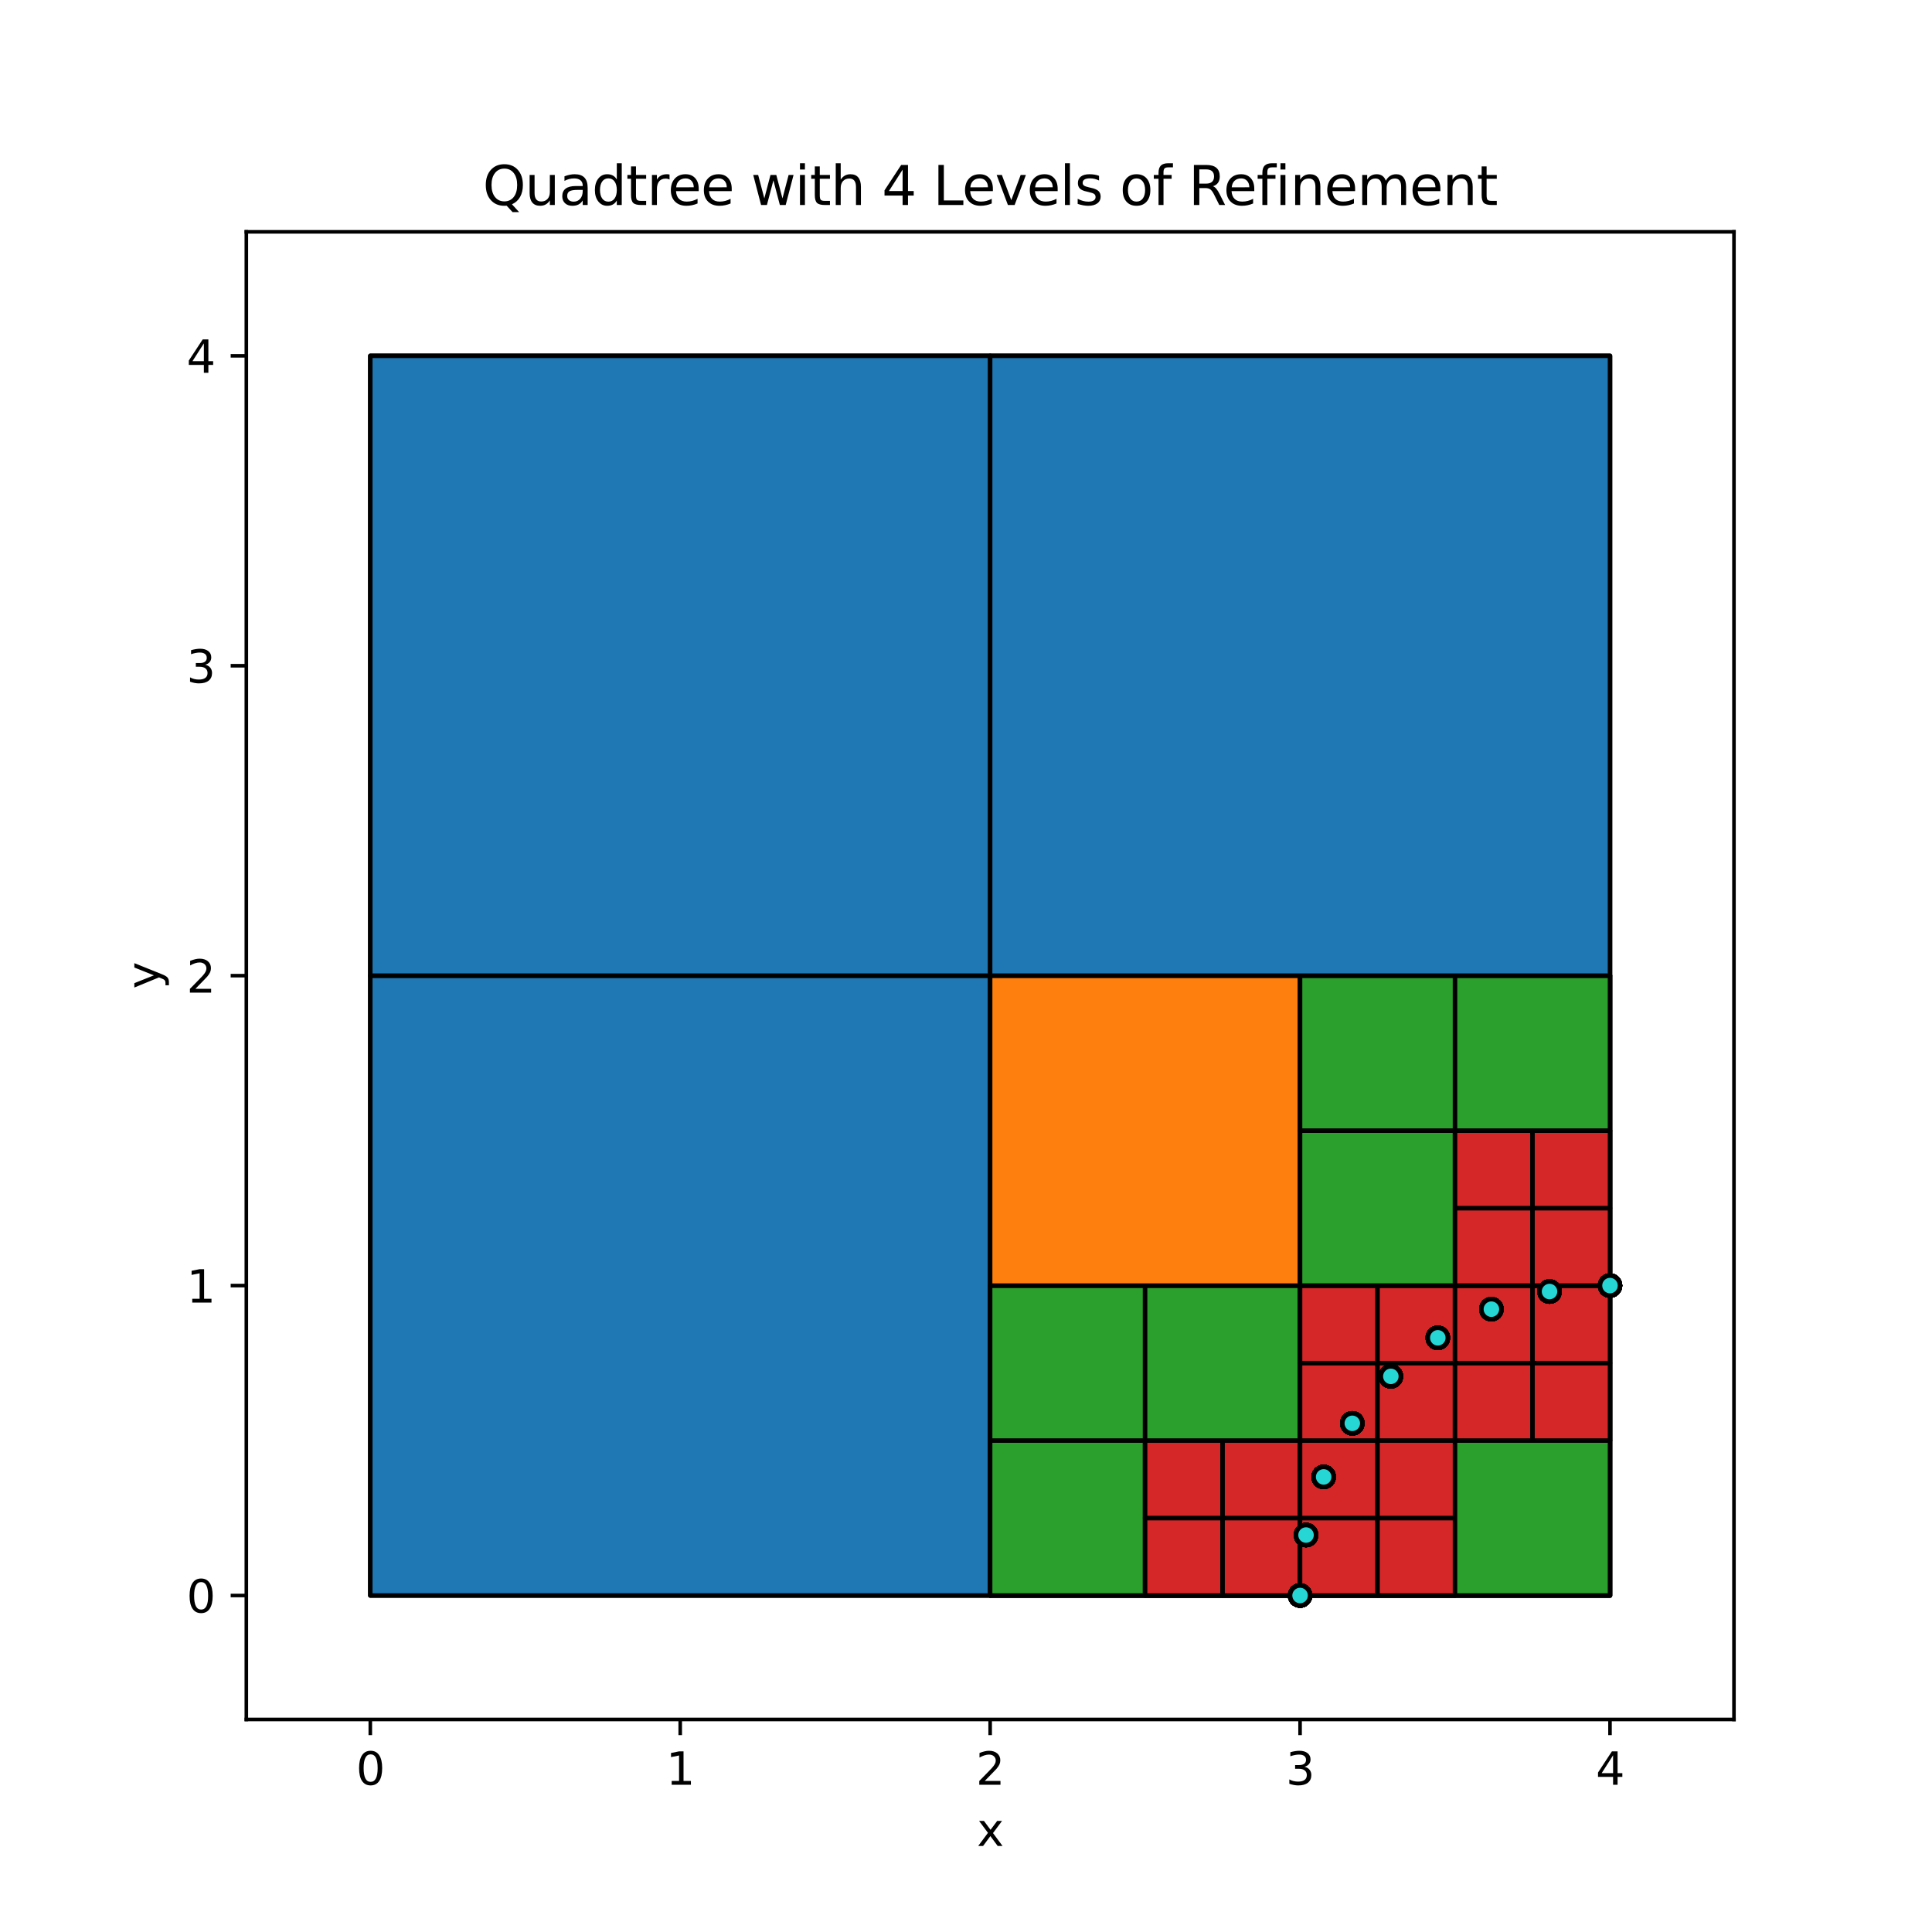 <?xml version="1.0" encoding="utf-8" standalone="no"?>
<!DOCTYPE svg PUBLIC "-//W3C//DTD SVG 1.1//EN"
  "http://www.w3.org/Graphics/SVG/1.1/DTD/svg11.dtd">
<svg xmlns:xlink="http://www.w3.org/1999/xlink" width="432pt" height="432pt" viewBox="0 0 432 432" xmlns="http://www.w3.org/2000/svg" version="1.1">
 <defs>
  <style type="text/css">*{stroke-linejoin: round; stroke-linecap: butt}</style>
 </defs>
 <g id="figure_1">
  <g id="patch_1">
   <path d="M 0 432 
L 432 432 
L 432 0 
L 0 0 
z
" style="fill: #ffffff"/>
  </g>
  <g id="axes_1">
   <g id="patch_2">
    <path d="M 55.08 384.48 
L 387.72 384.48 
L 387.72 51.84 
L 55.08 51.84 
z
" style="fill: #ffffff"/>
   </g>
   <g id="matplotlib.axis_1">
    <g id="xtick_1">
     <g id="line2d_1">
      <defs>
       <path id="m7a7667ded0" d="M 0 0 
L 0 3.5 
" style="stroke: #000000; stroke-width: 0.8"/>
      </defs>
      <g>
       <use xlink:href="#m7a7667ded0" x="82.8" y="384.48" style="stroke: #000000; stroke-width: 0.8"/>
      </g>
     </g>
     <g id="text_1">
      <!-- 0 -->
      <g transform="translate(79.619 399.078) scale(0.1 -0.1)">
       <defs>
        <path id="DejaVuSans-30" d="M 2034 4250 
Q 1547 4250 1301 3770 
Q 1056 3291 1056 2328 
Q 1056 1369 1301 889 
Q 1547 409 2034 409 
Q 2525 409 2770 889 
Q 3016 1369 3016 2328 
Q 3016 3291 2770 3770 
Q 2525 4250 2034 4250 
z
M 2034 4750 
Q 2819 4750 3233 4129 
Q 3647 3509 3647 2328 
Q 3647 1150 3233 529 
Q 2819 -91 2034 -91 
Q 1250 -91 836 529 
Q 422 1150 422 2328 
Q 422 3509 836 4129 
Q 1250 4750 2034 4750 
z
" transform="scale(0.016)"/>
       </defs>
       <use xlink:href="#DejaVuSans-30"/>
      </g>
     </g>
    </g>
    <g id="xtick_2">
     <g id="line2d_2">
      <g>
       <use xlink:href="#m7a7667ded0" x="152.1" y="384.48" style="stroke: #000000; stroke-width: 0.8"/>
      </g>
     </g>
     <g id="text_2">
      <!-- 1 -->
      <g transform="translate(148.919 399.078) scale(0.1 -0.1)">
       <defs>
        <path id="DejaVuSans-31" d="M 794 531 
L 1825 531 
L 1825 4091 
L 703 3866 
L 703 4441 
L 1819 4666 
L 2450 4666 
L 2450 531 
L 3481 531 
L 3481 0 
L 794 0 
L 794 531 
z
" transform="scale(0.016)"/>
       </defs>
       <use xlink:href="#DejaVuSans-31"/>
      </g>
     </g>
    </g>
    <g id="xtick_3">
     <g id="line2d_3">
      <g>
       <use xlink:href="#m7a7667ded0" x="221.4" y="384.48" style="stroke: #000000; stroke-width: 0.8"/>
      </g>
     </g>
     <g id="text_3">
      <!-- 2 -->
      <g transform="translate(218.219 399.078) scale(0.1 -0.1)">
       <defs>
        <path id="DejaVuSans-32" d="M 1228 531 
L 3431 531 
L 3431 0 
L 469 0 
L 469 531 
Q 828 903 1448 1529 
Q 2069 2156 2228 2338 
Q 2531 2678 2651 2914 
Q 2772 3150 2772 3378 
Q 2772 3750 2511 3984 
Q 2250 4219 1831 4219 
Q 1534 4219 1204 4116 
Q 875 4013 500 3803 
L 500 4441 
Q 881 4594 1212 4672 
Q 1544 4750 1819 4750 
Q 2544 4750 2975 4387 
Q 3406 4025 3406 3419 
Q 3406 3131 3298 2873 
Q 3191 2616 2906 2266 
Q 2828 2175 2409 1742 
Q 1991 1309 1228 531 
z
" transform="scale(0.016)"/>
       </defs>
       <use xlink:href="#DejaVuSans-32"/>
      </g>
     </g>
    </g>
    <g id="xtick_4">
     <g id="line2d_4">
      <g>
       <use xlink:href="#m7a7667ded0" x="290.7" y="384.48" style="stroke: #000000; stroke-width: 0.8"/>
      </g>
     </g>
     <g id="text_4">
      <!-- 3 -->
      <g transform="translate(287.519 399.078) scale(0.1 -0.1)">
       <defs>
        <path id="DejaVuSans-33" d="M 2597 2516 
Q 3050 2419 3304 2112 
Q 3559 1806 3559 1356 
Q 3559 666 3084 287 
Q 2609 -91 1734 -91 
Q 1441 -91 1130 -33 
Q 819 25 488 141 
L 488 750 
Q 750 597 1062 519 
Q 1375 441 1716 441 
Q 2309 441 2620 675 
Q 2931 909 2931 1356 
Q 2931 1769 2642 2001 
Q 2353 2234 1838 2234 
L 1294 2234 
L 1294 2753 
L 1863 2753 
Q 2328 2753 2575 2939 
Q 2822 3125 2822 3475 
Q 2822 3834 2567 4026 
Q 2313 4219 1838 4219 
Q 1578 4219 1281 4162 
Q 984 4106 628 3988 
L 628 4550 
Q 988 4650 1302 4700 
Q 1616 4750 1894 4750 
Q 2613 4750 3031 4423 
Q 3450 4097 3450 3541 
Q 3450 3153 3228 2886 
Q 3006 2619 2597 2516 
z
" transform="scale(0.016)"/>
       </defs>
       <use xlink:href="#DejaVuSans-33"/>
      </g>
     </g>
    </g>
    <g id="xtick_5">
     <g id="line2d_5">
      <g>
       <use xlink:href="#m7a7667ded0" x="360" y="384.48" style="stroke: #000000; stroke-width: 0.8"/>
      </g>
     </g>
     <g id="text_5">
      <!-- 4 -->
      <g transform="translate(356.819 399.078) scale(0.1 -0.1)">
       <defs>
        <path id="DejaVuSans-34" d="M 2419 4116 
L 825 1625 
L 2419 1625 
L 2419 4116 
z
M 2253 4666 
L 3047 4666 
L 3047 1625 
L 3713 1625 
L 3713 1100 
L 3047 1100 
L 3047 0 
L 2419 0 
L 2419 1100 
L 313 1100 
L 313 1709 
L 2253 4666 
z
" transform="scale(0.016)"/>
       </defs>
       <use xlink:href="#DejaVuSans-34"/>
      </g>
     </g>
    </g>
    <g id="text_6">
     <!-- x -->
     <g transform="translate(218.441 412.757) scale(0.1 -0.1)">
      <defs>
       <path id="DejaVuSans-78" d="M 3513 3500 
L 2247 1797 
L 3578 0 
L 2900 0 
L 1881 1375 
L 863 0 
L 184 0 
L 1544 1831 
L 300 3500 
L 978 3500 
L 1906 2253 
L 2834 3500 
L 3513 3500 
z
" transform="scale(0.016)"/>
      </defs>
      <use xlink:href="#DejaVuSans-78"/>
     </g>
    </g>
   </g>
   <g id="matplotlib.axis_2">
    <g id="ytick_1">
     <g id="line2d_6">
      <defs>
       <path id="m8187e37a99" d="M 0 0 
L -3.5 0 
" style="stroke: #000000; stroke-width: 0.8"/>
      </defs>
      <g>
       <use xlink:href="#m8187e37a99" x="55.08" y="356.76" style="stroke: #000000; stroke-width: 0.8"/>
      </g>
     </g>
     <g id="text_7">
      <!-- 0 -->
      <g transform="translate(41.718 360.559) scale(0.1 -0.1)">
       <use xlink:href="#DejaVuSans-30"/>
      </g>
     </g>
    </g>
    <g id="ytick_2">
     <g id="line2d_7">
      <g>
       <use xlink:href="#m8187e37a99" x="55.08" y="287.46" style="stroke: #000000; stroke-width: 0.8"/>
      </g>
     </g>
     <g id="text_8">
      <!-- 1 -->
      <g transform="translate(41.718 291.259) scale(0.1 -0.1)">
       <use xlink:href="#DejaVuSans-31"/>
      </g>
     </g>
    </g>
    <g id="ytick_3">
     <g id="line2d_8">
      <g>
       <use xlink:href="#m8187e37a99" x="55.08" y="218.16" style="stroke: #000000; stroke-width: 0.8"/>
      </g>
     </g>
     <g id="text_9">
      <!-- 2 -->
      <g transform="translate(41.718 221.959) scale(0.1 -0.1)">
       <use xlink:href="#DejaVuSans-32"/>
      </g>
     </g>
    </g>
    <g id="ytick_4">
     <g id="line2d_9">
      <g>
       <use xlink:href="#m8187e37a99" x="55.08" y="148.86" style="stroke: #000000; stroke-width: 0.8"/>
      </g>
     </g>
     <g id="text_10">
      <!-- 3 -->
      <g transform="translate(41.718 152.659) scale(0.1 -0.1)">
       <use xlink:href="#DejaVuSans-33"/>
      </g>
     </g>
    </g>
    <g id="ytick_5">
     <g id="line2d_10">
      <g>
       <use xlink:href="#m8187e37a99" x="55.08" y="79.56" style="stroke: #000000; stroke-width: 0.8"/>
      </g>
     </g>
     <g id="text_11">
      <!-- 4 -->
      <g transform="translate(41.718 83.359) scale(0.1 -0.1)">
       <use xlink:href="#DejaVuSans-34"/>
      </g>
     </g>
    </g>
    <g id="text_12">
     <!-- y -->
     <g transform="translate(35.638 221.119) rotate(-90) scale(0.1 -0.1)">
      <defs>
       <path id="DejaVuSans-79" d="M 2059 -325 
Q 1816 -950 1584 -1140 
Q 1353 -1331 966 -1331 
L 506 -1331 
L 506 -850 
L 844 -850 
Q 1081 -850 1212 -737 
Q 1344 -625 1503 -206 
L 1606 56 
L 191 3500 
L 800 3500 
L 1894 763 
L 2988 3500 
L 3597 3500 
L 2059 -325 
z
" transform="scale(0.016)"/>
      </defs>
      <use xlink:href="#DejaVuSans-79"/>
     </g>
    </g>
   </g>
   <g id="patch_3">
    <path d="M 82.8 356.76 
L 360 356.76 
L 360 79.56 
L 82.8 79.56 
z
" clip-path="url(#p0c3808543d)" style="fill: #7f7f7f; stroke: #000000; stroke-linejoin: miter"/>
   </g>
   <g id="patch_4">
    <path d="M 82.8 356.76 
L 221.4 356.76 
L 221.4 218.16 
L 82.8 218.16 
z
" clip-path="url(#p0c3808543d)" style="fill: #1f77b4; stroke: #000000; stroke-linejoin: miter"/>
   </g>
   <g id="patch_5">
    <path d="M 221.4 356.76 
L 360 356.76 
L 360 218.16 
L 221.4 218.16 
z
" clip-path="url(#p0c3808543d)" style="fill: #1f77b4; stroke: #000000; stroke-linejoin: miter"/>
   </g>
   <g id="patch_6">
    <path d="M 221.4 356.76 
L 290.7 356.76 
L 290.7 287.46 
L 221.4 287.46 
z
" clip-path="url(#p0c3808543d)" style="fill: #ff7f0e; stroke: #000000; stroke-linejoin: miter"/>
   </g>
   <g id="patch_7">
    <path d="M 221.4 356.76 
L 256.05 356.76 
L 256.05 322.11 
L 221.4 322.11 
z
" clip-path="url(#p0c3808543d)" style="fill: #2ca02c; stroke: #000000; stroke-linejoin: miter"/>
   </g>
   <g id="patch_8">
    <path d="M 256.05 356.76 
L 290.7 356.76 
L 290.7 322.11 
L 256.05 322.11 
z
" clip-path="url(#p0c3808543d)" style="fill: #2ca02c; stroke: #000000; stroke-linejoin: miter"/>
   </g>
   <g id="patch_9">
    <path d="M 256.05 356.76 
L 273.375 356.76 
L 273.375 339.435 
L 256.05 339.435 
z
" clip-path="url(#p0c3808543d)" style="fill: #d62728; stroke: #000000; stroke-linejoin: miter"/>
   </g>
   <g id="patch_10">
    <path d="M 273.375 356.76 
L 290.7 356.76 
L 290.7 339.435 
L 273.375 339.435 
z
" clip-path="url(#p0c3808543d)" style="fill: #d62728; stroke: #000000; stroke-linejoin: miter"/>
   </g>
   <g id="patch_11">
    <path d="M 256.05 339.435 
L 273.375 339.435 
L 273.375 322.11 
L 256.05 322.11 
z
" clip-path="url(#p0c3808543d)" style="fill: #d62728; stroke: #000000; stroke-linejoin: miter"/>
   </g>
   <g id="patch_12">
    <path d="M 273.375 339.435 
L 290.7 339.435 
L 290.7 322.11 
L 273.375 322.11 
z
" clip-path="url(#p0c3808543d)" style="fill: #d62728; stroke: #000000; stroke-linejoin: miter"/>
   </g>
   <g id="patch_13">
    <path d="M 221.4 322.11 
L 256.05 322.11 
L 256.05 287.46 
L 221.4 287.46 
z
" clip-path="url(#p0c3808543d)" style="fill: #2ca02c; stroke: #000000; stroke-linejoin: miter"/>
   </g>
   <g id="patch_14">
    <path d="M 256.05 322.11 
L 290.7 322.11 
L 290.7 287.46 
L 256.05 287.46 
z
" clip-path="url(#p0c3808543d)" style="fill: #2ca02c; stroke: #000000; stroke-linejoin: miter"/>
   </g>
   <g id="patch_15">
    <path d="M 290.7 356.76 
L 360 356.76 
L 360 287.46 
L 290.7 287.46 
z
" clip-path="url(#p0c3808543d)" style="fill: #ff7f0e; stroke: #000000; stroke-linejoin: miter"/>
   </g>
   <g id="patch_16">
    <path d="M 290.7 356.76 
L 325.35 356.76 
L 325.35 322.11 
L 290.7 322.11 
z
" clip-path="url(#p0c3808543d)" style="fill: #2ca02c; stroke: #000000; stroke-linejoin: miter"/>
   </g>
   <g id="patch_17">
    <path d="M 290.7 356.76 
L 308.025 356.76 
L 308.025 339.435 
L 290.7 339.435 
z
" clip-path="url(#p0c3808543d)" style="fill: #d62728; stroke: #000000; stroke-linejoin: miter"/>
   </g>
   <g id="patch_18">
    <path d="M 308.025 356.76 
L 325.35 356.76 
L 325.35 339.435 
L 308.025 339.435 
z
" clip-path="url(#p0c3808543d)" style="fill: #d62728; stroke: #000000; stroke-linejoin: miter"/>
   </g>
   <g id="patch_19">
    <path d="M 290.7 339.435 
L 308.025 339.435 
L 308.025 322.11 
L 290.7 322.11 
z
" clip-path="url(#p0c3808543d)" style="fill: #d62728; stroke: #000000; stroke-linejoin: miter"/>
   </g>
   <g id="patch_20">
    <path d="M 308.025 339.435 
L 325.35 339.435 
L 325.35 322.11 
L 308.025 322.11 
z
" clip-path="url(#p0c3808543d)" style="fill: #d62728; stroke: #000000; stroke-linejoin: miter"/>
   </g>
   <g id="patch_21">
    <path d="M 325.35 356.76 
L 360 356.76 
L 360 322.11 
L 325.35 322.11 
z
" clip-path="url(#p0c3808543d)" style="fill: #2ca02c; stroke: #000000; stroke-linejoin: miter"/>
   </g>
   <g id="patch_22">
    <path d="M 290.7 322.11 
L 325.35 322.11 
L 325.35 287.46 
L 290.7 287.46 
z
" clip-path="url(#p0c3808543d)" style="fill: #2ca02c; stroke: #000000; stroke-linejoin: miter"/>
   </g>
   <g id="patch_23">
    <path d="M 290.7 322.11 
L 308.025 322.11 
L 308.025 304.785 
L 290.7 304.785 
z
" clip-path="url(#p0c3808543d)" style="fill: #d62728; stroke: #000000; stroke-linejoin: miter"/>
   </g>
   <g id="patch_24">
    <path d="M 308.025 322.11 
L 325.35 322.11 
L 325.35 304.785 
L 308.025 304.785 
z
" clip-path="url(#p0c3808543d)" style="fill: #d62728; stroke: #000000; stroke-linejoin: miter"/>
   </g>
   <g id="patch_25">
    <path d="M 290.7 304.785 
L 308.025 304.785 
L 308.025 287.46 
L 290.7 287.46 
z
" clip-path="url(#p0c3808543d)" style="fill: #d62728; stroke: #000000; stroke-linejoin: miter"/>
   </g>
   <g id="patch_26">
    <path d="M 308.025 304.785 
L 325.35 304.785 
L 325.35 287.46 
L 308.025 287.46 
z
" clip-path="url(#p0c3808543d)" style="fill: #d62728; stroke: #000000; stroke-linejoin: miter"/>
   </g>
   <g id="patch_27">
    <path d="M 325.35 322.11 
L 360 322.11 
L 360 287.46 
L 325.35 287.46 
z
" clip-path="url(#p0c3808543d)" style="fill: #2ca02c; stroke: #000000; stroke-linejoin: miter"/>
   </g>
   <g id="patch_28">
    <path d="M 325.35 322.11 
L 342.675 322.11 
L 342.675 304.785 
L 325.35 304.785 
z
" clip-path="url(#p0c3808543d)" style="fill: #d62728; stroke: #000000; stroke-linejoin: miter"/>
   </g>
   <g id="patch_29">
    <path d="M 342.675 322.11 
L 360 322.11 
L 360 304.785 
L 342.675 304.785 
z
" clip-path="url(#p0c3808543d)" style="fill: #d62728; stroke: #000000; stroke-linejoin: miter"/>
   </g>
   <g id="patch_30">
    <path d="M 325.35 304.785 
L 342.675 304.785 
L 342.675 287.46 
L 325.35 287.46 
z
" clip-path="url(#p0c3808543d)" style="fill: #d62728; stroke: #000000; stroke-linejoin: miter"/>
   </g>
   <g id="patch_31">
    <path d="M 342.675 304.785 
L 360 304.785 
L 360 287.46 
L 342.675 287.46 
z
" clip-path="url(#p0c3808543d)" style="fill: #d62728; stroke: #000000; stroke-linejoin: miter"/>
   </g>
   <g id="patch_32">
    <path d="M 221.4 287.46 
L 290.7 287.46 
L 290.7 218.16 
L 221.4 218.16 
z
" clip-path="url(#p0c3808543d)" style="fill: #ff7f0e; stroke: #000000; stroke-linejoin: miter"/>
   </g>
   <g id="patch_33">
    <path d="M 290.7 287.46 
L 360 287.46 
L 360 218.16 
L 290.7 218.16 
z
" clip-path="url(#p0c3808543d)" style="fill: #ff7f0e; stroke: #000000; stroke-linejoin: miter"/>
   </g>
   <g id="patch_34">
    <path d="M 290.7 287.46 
L 325.35 287.46 
L 325.35 252.81 
L 290.7 252.81 
z
" clip-path="url(#p0c3808543d)" style="fill: #2ca02c; stroke: #000000; stroke-linejoin: miter"/>
   </g>
   <g id="patch_35">
    <path d="M 325.35 287.46 
L 360 287.46 
L 360 252.81 
L 325.35 252.81 
z
" clip-path="url(#p0c3808543d)" style="fill: #2ca02c; stroke: #000000; stroke-linejoin: miter"/>
   </g>
   <g id="patch_36">
    <path d="M 325.35 287.46 
L 342.675 287.46 
L 342.675 270.135 
L 325.35 270.135 
z
" clip-path="url(#p0c3808543d)" style="fill: #d62728; stroke: #000000; stroke-linejoin: miter"/>
   </g>
   <g id="patch_37">
    <path d="M 342.675 287.46 
L 360 287.46 
L 360 270.135 
L 342.675 270.135 
z
" clip-path="url(#p0c3808543d)" style="fill: #d62728; stroke: #000000; stroke-linejoin: miter"/>
   </g>
   <g id="patch_38">
    <path d="M 325.35 270.135 
L 342.675 270.135 
L 342.675 252.81 
L 325.35 252.81 
z
" clip-path="url(#p0c3808543d)" style="fill: #d62728; stroke: #000000; stroke-linejoin: miter"/>
   </g>
   <g id="patch_39">
    <path d="M 342.675 270.135 
L 360 270.135 
L 360 252.81 
L 342.675 252.81 
z
" clip-path="url(#p0c3808543d)" style="fill: #d62728; stroke: #000000; stroke-linejoin: miter"/>
   </g>
   <g id="patch_40">
    <path d="M 290.7 252.81 
L 325.35 252.81 
L 325.35 218.16 
L 290.7 218.16 
z
" clip-path="url(#p0c3808543d)" style="fill: #2ca02c; stroke: #000000; stroke-linejoin: miter"/>
   </g>
   <g id="patch_41">
    <path d="M 325.35 252.81 
L 360 252.81 
L 360 218.16 
L 325.35 218.16 
z
" clip-path="url(#p0c3808543d)" style="fill: #2ca02c; stroke: #000000; stroke-linejoin: miter"/>
   </g>
   <g id="patch_42">
    <path d="M 82.8 218.16 
L 221.4 218.16 
L 221.4 79.56 
L 82.8 79.56 
z
" clip-path="url(#p0c3808543d)" style="fill: #1f77b4; stroke: #000000; stroke-linejoin: miter"/>
   </g>
   <g id="patch_43">
    <path d="M 221.4 218.16 
L 360 218.16 
L 360 79.56 
L 221.4 79.56 
z
" clip-path="url(#p0c3808543d)" style="fill: #1f77b4; stroke: #000000; stroke-linejoin: miter"/>
   </g>
   <g id="patch_44">
    <path d="M 55.08 384.48 
L 55.08 51.84 
" style="fill: none; stroke: #000000; stroke-width: 0.8; stroke-linejoin: miter; stroke-linecap: square"/>
   </g>
   <g id="patch_45">
    <path d="M 387.72 384.48 
L 387.72 51.84 
" style="fill: none; stroke: #000000; stroke-width: 0.8; stroke-linejoin: miter; stroke-linecap: square"/>
   </g>
   <g id="patch_46">
    <path d="M 55.08 384.48 
L 387.72 384.48 
" style="fill: none; stroke: #000000; stroke-width: 0.8; stroke-linejoin: miter; stroke-linecap: square"/>
   </g>
   <g id="patch_47">
    <path d="M 55.08 51.84 
L 387.72 51.84 
" style="fill: none; stroke: #000000; stroke-width: 0.8; stroke-linejoin: miter; stroke-linecap: square"/>
   </g>
   <g id="PathCollection_1">
    <defs>
     <path id="m7721624eb6" d="M 0 2.236 
C 0.593 2.236 1.162 2 1.581 1.581 
C 2 1.162 2.236 0.593 2.236 0 
C 2.236 -0.593 2 -1.162 1.581 -1.581 
C 1.162 -2 0.593 -2.236 0 -2.236 
C -0.593 -2.236 -1.162 -2 -1.581 -1.581 
C -2 -1.162 -2.236 -0.593 -2.236 0 
C -2.236 0.593 -2 1.162 -1.581 1.581 
C -1.162 2 -0.593 2.236 0 2.236 
z
" style="stroke: #000000"/>
    </defs>
    <g clip-path="url(#p0c3808543d)">
     <use xlink:href="#m7721624eb6" x="360" y="287.46" style="fill: #26d6d4; stroke: #000000"/>
     <use xlink:href="#m7721624eb6" x="346.48" y="288.792" style="fill: #26d6d4; stroke: #000000"/>
     <use xlink:href="#m7721624eb6" x="333.48" y="292.735" style="fill: #26d6d4; stroke: #000000"/>
     <use xlink:href="#m7721624eb6" x="321.499" y="299.139" style="fill: #26d6d4; stroke: #000000"/>
     <use xlink:href="#m7721624eb6" x="310.998" y="307.757" style="fill: #26d6d4; stroke: #000000"/>
     <use xlink:href="#m7721624eb6" x="302.379" y="318.259" style="fill: #26d6d4; stroke: #000000"/>
     <use xlink:href="#m7721624eb6" x="295.975" y="330.24" style="fill: #26d6d4; stroke: #000000"/>
     <use xlink:href="#m7721624eb6" x="292.032" y="343.24" style="fill: #26d6d4; stroke: #000000"/>
     <use xlink:href="#m7721624eb6" x="290.7" y="356.76" style="fill: #26d6d4; stroke: #000000"/>
    </g>
   </g>
   <g id="PathCollection_2">
    <g clip-path="url(#p0c3808543d)">
     <use xlink:href="#m7721624eb6" x="360" y="287.46" style="fill: #26d6d4; stroke: #000000"/>
     <use xlink:href="#m7721624eb6" x="346.48" y="288.792" style="fill: #26d6d4; stroke: #000000"/>
     <use xlink:href="#m7721624eb6" x="333.48" y="292.735" style="fill: #26d6d4; stroke: #000000"/>
     <use xlink:href="#m7721624eb6" x="321.499" y="299.139" style="fill: #26d6d4; stroke: #000000"/>
     <use xlink:href="#m7721624eb6" x="310.998" y="307.757" style="fill: #26d6d4; stroke: #000000"/>
     <use xlink:href="#m7721624eb6" x="302.379" y="318.259" style="fill: #26d6d4; stroke: #000000"/>
     <use xlink:href="#m7721624eb6" x="295.975" y="330.24" style="fill: #26d6d4; stroke: #000000"/>
     <use xlink:href="#m7721624eb6" x="292.032" y="343.24" style="fill: #26d6d4; stroke: #000000"/>
     <use xlink:href="#m7721624eb6" x="290.7" y="356.76" style="fill: #26d6d4; stroke: #000000"/>
    </g>
   </g>
   <g id="PathCollection_3">
    <g clip-path="url(#p0c3808543d)">
     <use xlink:href="#m7721624eb6" x="360" y="287.46" style="fill: #26d6d4; stroke: #000000"/>
     <use xlink:href="#m7721624eb6" x="346.48" y="288.792" style="fill: #26d6d4; stroke: #000000"/>
     <use xlink:href="#m7721624eb6" x="333.48" y="292.735" style="fill: #26d6d4; stroke: #000000"/>
     <use xlink:href="#m7721624eb6" x="321.499" y="299.139" style="fill: #26d6d4; stroke: #000000"/>
     <use xlink:href="#m7721624eb6" x="310.998" y="307.757" style="fill: #26d6d4; stroke: #000000"/>
     <use xlink:href="#m7721624eb6" x="302.379" y="318.259" style="fill: #26d6d4; stroke: #000000"/>
     <use xlink:href="#m7721624eb6" x="295.975" y="330.24" style="fill: #26d6d4; stroke: #000000"/>
     <use xlink:href="#m7721624eb6" x="292.032" y="343.24" style="fill: #26d6d4; stroke: #000000"/>
     <use xlink:href="#m7721624eb6" x="290.7" y="356.76" style="fill: #26d6d4; stroke: #000000"/>
    </g>
   </g>
   <g id="PathCollection_4">
    <g clip-path="url(#p0c3808543d)">
     <use xlink:href="#m7721624eb6" x="360" y="287.46" style="fill: #26d6d4; stroke: #000000"/>
     <use xlink:href="#m7721624eb6" x="346.48" y="288.792" style="fill: #26d6d4; stroke: #000000"/>
     <use xlink:href="#m7721624eb6" x="333.48" y="292.735" style="fill: #26d6d4; stroke: #000000"/>
     <use xlink:href="#m7721624eb6" x="321.499" y="299.139" style="fill: #26d6d4; stroke: #000000"/>
     <use xlink:href="#m7721624eb6" x="310.998" y="307.757" style="fill: #26d6d4; stroke: #000000"/>
     <use xlink:href="#m7721624eb6" x="302.379" y="318.259" style="fill: #26d6d4; stroke: #000000"/>
     <use xlink:href="#m7721624eb6" x="295.975" y="330.24" style="fill: #26d6d4; stroke: #000000"/>
     <use xlink:href="#m7721624eb6" x="292.032" y="343.24" style="fill: #26d6d4; stroke: #000000"/>
     <use xlink:href="#m7721624eb6" x="290.7" y="356.76" style="fill: #26d6d4; stroke: #000000"/>
    </g>
   </g>
   <g id="PathCollection_5">
    <g clip-path="url(#p0c3808543d)">
     <use xlink:href="#m7721624eb6" x="360" y="287.46" style="fill: #26d6d4; stroke: #000000"/>
     <use xlink:href="#m7721624eb6" x="346.48" y="288.792" style="fill: #26d6d4; stroke: #000000"/>
     <use xlink:href="#m7721624eb6" x="333.48" y="292.735" style="fill: #26d6d4; stroke: #000000"/>
     <use xlink:href="#m7721624eb6" x="321.499" y="299.139" style="fill: #26d6d4; stroke: #000000"/>
     <use xlink:href="#m7721624eb6" x="310.998" y="307.757" style="fill: #26d6d4; stroke: #000000"/>
     <use xlink:href="#m7721624eb6" x="302.379" y="318.259" style="fill: #26d6d4; stroke: #000000"/>
     <use xlink:href="#m7721624eb6" x="295.975" y="330.24" style="fill: #26d6d4; stroke: #000000"/>
     <use xlink:href="#m7721624eb6" x="292.032" y="343.24" style="fill: #26d6d4; stroke: #000000"/>
     <use xlink:href="#m7721624eb6" x="290.7" y="356.76" style="fill: #26d6d4; stroke: #000000"/>
    </g>
   </g>
   <g id="PathCollection_6">
    <g clip-path="url(#p0c3808543d)">
     <use xlink:href="#m7721624eb6" x="360" y="287.46" style="fill: #26d6d4; stroke: #000000"/>
     <use xlink:href="#m7721624eb6" x="346.48" y="288.792" style="fill: #26d6d4; stroke: #000000"/>
     <use xlink:href="#m7721624eb6" x="333.48" y="292.735" style="fill: #26d6d4; stroke: #000000"/>
     <use xlink:href="#m7721624eb6" x="321.499" y="299.139" style="fill: #26d6d4; stroke: #000000"/>
     <use xlink:href="#m7721624eb6" x="310.998" y="307.757" style="fill: #26d6d4; stroke: #000000"/>
     <use xlink:href="#m7721624eb6" x="302.379" y="318.259" style="fill: #26d6d4; stroke: #000000"/>
     <use xlink:href="#m7721624eb6" x="295.975" y="330.24" style="fill: #26d6d4; stroke: #000000"/>
     <use xlink:href="#m7721624eb6" x="292.032" y="343.24" style="fill: #26d6d4; stroke: #000000"/>
     <use xlink:href="#m7721624eb6" x="290.7" y="356.76" style="fill: #26d6d4; stroke: #000000"/>
    </g>
   </g>
   <g id="PathCollection_7">
    <g clip-path="url(#p0c3808543d)">
     <use xlink:href="#m7721624eb6" x="360" y="287.46" style="fill: #26d6d4; stroke: #000000"/>
     <use xlink:href="#m7721624eb6" x="346.48" y="288.792" style="fill: #26d6d4; stroke: #000000"/>
     <use xlink:href="#m7721624eb6" x="333.48" y="292.735" style="fill: #26d6d4; stroke: #000000"/>
     <use xlink:href="#m7721624eb6" x="321.499" y="299.139" style="fill: #26d6d4; stroke: #000000"/>
     <use xlink:href="#m7721624eb6" x="310.998" y="307.757" style="fill: #26d6d4; stroke: #000000"/>
     <use xlink:href="#m7721624eb6" x="302.379" y="318.259" style="fill: #26d6d4; stroke: #000000"/>
     <use xlink:href="#m7721624eb6" x="295.975" y="330.24" style="fill: #26d6d4; stroke: #000000"/>
     <use xlink:href="#m7721624eb6" x="292.032" y="343.24" style="fill: #26d6d4; stroke: #000000"/>
     <use xlink:href="#m7721624eb6" x="290.7" y="356.76" style="fill: #26d6d4; stroke: #000000"/>
    </g>
   </g>
   <g id="PathCollection_8">
    <g clip-path="url(#p0c3808543d)">
     <use xlink:href="#m7721624eb6" x="360" y="287.46" style="fill: #26d6d4; stroke: #000000"/>
     <use xlink:href="#m7721624eb6" x="346.48" y="288.792" style="fill: #26d6d4; stroke: #000000"/>
     <use xlink:href="#m7721624eb6" x="333.48" y="292.735" style="fill: #26d6d4; stroke: #000000"/>
     <use xlink:href="#m7721624eb6" x="321.499" y="299.139" style="fill: #26d6d4; stroke: #000000"/>
     <use xlink:href="#m7721624eb6" x="310.998" y="307.757" style="fill: #26d6d4; stroke: #000000"/>
     <use xlink:href="#m7721624eb6" x="302.379" y="318.259" style="fill: #26d6d4; stroke: #000000"/>
     <use xlink:href="#m7721624eb6" x="295.975" y="330.24" style="fill: #26d6d4; stroke: #000000"/>
     <use xlink:href="#m7721624eb6" x="292.032" y="343.24" style="fill: #26d6d4; stroke: #000000"/>
     <use xlink:href="#m7721624eb6" x="290.7" y="356.76" style="fill: #26d6d4; stroke: #000000"/>
    </g>
   </g>
   <g id="PathCollection_9">
    <g clip-path="url(#p0c3808543d)">
     <use xlink:href="#m7721624eb6" x="360" y="287.46" style="fill: #26d6d4; stroke: #000000"/>
     <use xlink:href="#m7721624eb6" x="346.48" y="288.792" style="fill: #26d6d4; stroke: #000000"/>
     <use xlink:href="#m7721624eb6" x="333.48" y="292.735" style="fill: #26d6d4; stroke: #000000"/>
     <use xlink:href="#m7721624eb6" x="321.499" y="299.139" style="fill: #26d6d4; stroke: #000000"/>
     <use xlink:href="#m7721624eb6" x="310.998" y="307.757" style="fill: #26d6d4; stroke: #000000"/>
     <use xlink:href="#m7721624eb6" x="302.379" y="318.259" style="fill: #26d6d4; stroke: #000000"/>
     <use xlink:href="#m7721624eb6" x="295.975" y="330.24" style="fill: #26d6d4; stroke: #000000"/>
     <use xlink:href="#m7721624eb6" x="292.032" y="343.24" style="fill: #26d6d4; stroke: #000000"/>
     <use xlink:href="#m7721624eb6" x="290.7" y="356.76" style="fill: #26d6d4; stroke: #000000"/>
    </g>
   </g>
   <g id="PathCollection_10">
    <g clip-path="url(#p0c3808543d)">
     <use xlink:href="#m7721624eb6" x="360" y="287.46" style="fill: #26d6d4; stroke: #000000"/>
     <use xlink:href="#m7721624eb6" x="346.48" y="288.792" style="fill: #26d6d4; stroke: #000000"/>
     <use xlink:href="#m7721624eb6" x="333.48" y="292.735" style="fill: #26d6d4; stroke: #000000"/>
     <use xlink:href="#m7721624eb6" x="321.499" y="299.139" style="fill: #26d6d4; stroke: #000000"/>
     <use xlink:href="#m7721624eb6" x="310.998" y="307.757" style="fill: #26d6d4; stroke: #000000"/>
     <use xlink:href="#m7721624eb6" x="302.379" y="318.259" style="fill: #26d6d4; stroke: #000000"/>
     <use xlink:href="#m7721624eb6" x="295.975" y="330.24" style="fill: #26d6d4; stroke: #000000"/>
     <use xlink:href="#m7721624eb6" x="292.032" y="343.24" style="fill: #26d6d4; stroke: #000000"/>
     <use xlink:href="#m7721624eb6" x="290.7" y="356.76" style="fill: #26d6d4; stroke: #000000"/>
    </g>
   </g>
   <g id="PathCollection_11">
    <g clip-path="url(#p0c3808543d)">
     <use xlink:href="#m7721624eb6" x="360" y="287.46" style="fill: #26d6d4; stroke: #000000"/>
     <use xlink:href="#m7721624eb6" x="346.48" y="288.792" style="fill: #26d6d4; stroke: #000000"/>
     <use xlink:href="#m7721624eb6" x="333.48" y="292.735" style="fill: #26d6d4; stroke: #000000"/>
     <use xlink:href="#m7721624eb6" x="321.499" y="299.139" style="fill: #26d6d4; stroke: #000000"/>
     <use xlink:href="#m7721624eb6" x="310.998" y="307.757" style="fill: #26d6d4; stroke: #000000"/>
     <use xlink:href="#m7721624eb6" x="302.379" y="318.259" style="fill: #26d6d4; stroke: #000000"/>
     <use xlink:href="#m7721624eb6" x="295.975" y="330.24" style="fill: #26d6d4; stroke: #000000"/>
     <use xlink:href="#m7721624eb6" x="292.032" y="343.24" style="fill: #26d6d4; stroke: #000000"/>
     <use xlink:href="#m7721624eb6" x="290.7" y="356.76" style="fill: #26d6d4; stroke: #000000"/>
    </g>
   </g>
   <g id="PathCollection_12">
    <g clip-path="url(#p0c3808543d)">
     <use xlink:href="#m7721624eb6" x="360" y="287.46" style="fill: #26d6d4; stroke: #000000"/>
     <use xlink:href="#m7721624eb6" x="346.48" y="288.792" style="fill: #26d6d4; stroke: #000000"/>
     <use xlink:href="#m7721624eb6" x="333.48" y="292.735" style="fill: #26d6d4; stroke: #000000"/>
     <use xlink:href="#m7721624eb6" x="321.499" y="299.139" style="fill: #26d6d4; stroke: #000000"/>
     <use xlink:href="#m7721624eb6" x="310.998" y="307.757" style="fill: #26d6d4; stroke: #000000"/>
     <use xlink:href="#m7721624eb6" x="302.379" y="318.259" style="fill: #26d6d4; stroke: #000000"/>
     <use xlink:href="#m7721624eb6" x="295.975" y="330.24" style="fill: #26d6d4; stroke: #000000"/>
     <use xlink:href="#m7721624eb6" x="292.032" y="343.24" style="fill: #26d6d4; stroke: #000000"/>
     <use xlink:href="#m7721624eb6" x="290.7" y="356.76" style="fill: #26d6d4; stroke: #000000"/>
    </g>
   </g>
   <g id="PathCollection_13">
    <g clip-path="url(#p0c3808543d)">
     <use xlink:href="#m7721624eb6" x="360" y="287.46" style="fill: #26d6d4; stroke: #000000"/>
     <use xlink:href="#m7721624eb6" x="346.48" y="288.792" style="fill: #26d6d4; stroke: #000000"/>
     <use xlink:href="#m7721624eb6" x="333.48" y="292.735" style="fill: #26d6d4; stroke: #000000"/>
     <use xlink:href="#m7721624eb6" x="321.499" y="299.139" style="fill: #26d6d4; stroke: #000000"/>
     <use xlink:href="#m7721624eb6" x="310.998" y="307.757" style="fill: #26d6d4; stroke: #000000"/>
     <use xlink:href="#m7721624eb6" x="302.379" y="318.259" style="fill: #26d6d4; stroke: #000000"/>
     <use xlink:href="#m7721624eb6" x="295.975" y="330.24" style="fill: #26d6d4; stroke: #000000"/>
     <use xlink:href="#m7721624eb6" x="292.032" y="343.24" style="fill: #26d6d4; stroke: #000000"/>
     <use xlink:href="#m7721624eb6" x="290.7" y="356.76" style="fill: #26d6d4; stroke: #000000"/>
    </g>
   </g>
   <g id="PathCollection_14">
    <g clip-path="url(#p0c3808543d)">
     <use xlink:href="#m7721624eb6" x="360" y="287.46" style="fill: #26d6d4; stroke: #000000"/>
     <use xlink:href="#m7721624eb6" x="346.48" y="288.792" style="fill: #26d6d4; stroke: #000000"/>
     <use xlink:href="#m7721624eb6" x="333.48" y="292.735" style="fill: #26d6d4; stroke: #000000"/>
     <use xlink:href="#m7721624eb6" x="321.499" y="299.139" style="fill: #26d6d4; stroke: #000000"/>
     <use xlink:href="#m7721624eb6" x="310.998" y="307.757" style="fill: #26d6d4; stroke: #000000"/>
     <use xlink:href="#m7721624eb6" x="302.379" y="318.259" style="fill: #26d6d4; stroke: #000000"/>
     <use xlink:href="#m7721624eb6" x="295.975" y="330.24" style="fill: #26d6d4; stroke: #000000"/>
     <use xlink:href="#m7721624eb6" x="292.032" y="343.24" style="fill: #26d6d4; stroke: #000000"/>
     <use xlink:href="#m7721624eb6" x="290.7" y="356.76" style="fill: #26d6d4; stroke: #000000"/>
    </g>
   </g>
   <g id="PathCollection_15">
    <g clip-path="url(#p0c3808543d)">
     <use xlink:href="#m7721624eb6" x="360" y="287.46" style="fill: #26d6d4; stroke: #000000"/>
     <use xlink:href="#m7721624eb6" x="346.48" y="288.792" style="fill: #26d6d4; stroke: #000000"/>
     <use xlink:href="#m7721624eb6" x="333.48" y="292.735" style="fill: #26d6d4; stroke: #000000"/>
     <use xlink:href="#m7721624eb6" x="321.499" y="299.139" style="fill: #26d6d4; stroke: #000000"/>
     <use xlink:href="#m7721624eb6" x="310.998" y="307.757" style="fill: #26d6d4; stroke: #000000"/>
     <use xlink:href="#m7721624eb6" x="302.379" y="318.259" style="fill: #26d6d4; stroke: #000000"/>
     <use xlink:href="#m7721624eb6" x="295.975" y="330.24" style="fill: #26d6d4; stroke: #000000"/>
     <use xlink:href="#m7721624eb6" x="292.032" y="343.24" style="fill: #26d6d4; stroke: #000000"/>
     <use xlink:href="#m7721624eb6" x="290.7" y="356.76" style="fill: #26d6d4; stroke: #000000"/>
    </g>
   </g>
   <g id="PathCollection_16">
    <g clip-path="url(#p0c3808543d)">
     <use xlink:href="#m7721624eb6" x="360" y="287.46" style="fill: #26d6d4; stroke: #000000"/>
     <use xlink:href="#m7721624eb6" x="346.48" y="288.792" style="fill: #26d6d4; stroke: #000000"/>
     <use xlink:href="#m7721624eb6" x="333.48" y="292.735" style="fill: #26d6d4; stroke: #000000"/>
     <use xlink:href="#m7721624eb6" x="321.499" y="299.139" style="fill: #26d6d4; stroke: #000000"/>
     <use xlink:href="#m7721624eb6" x="310.998" y="307.757" style="fill: #26d6d4; stroke: #000000"/>
     <use xlink:href="#m7721624eb6" x="302.379" y="318.259" style="fill: #26d6d4; stroke: #000000"/>
     <use xlink:href="#m7721624eb6" x="295.975" y="330.24" style="fill: #26d6d4; stroke: #000000"/>
     <use xlink:href="#m7721624eb6" x="292.032" y="343.24" style="fill: #26d6d4; stroke: #000000"/>
     <use xlink:href="#m7721624eb6" x="290.7" y="356.76" style="fill: #26d6d4; stroke: #000000"/>
    </g>
   </g>
   <g id="PathCollection_17">
    <g clip-path="url(#p0c3808543d)">
     <use xlink:href="#m7721624eb6" x="360" y="287.46" style="fill: #26d6d4; stroke: #000000"/>
     <use xlink:href="#m7721624eb6" x="346.48" y="288.792" style="fill: #26d6d4; stroke: #000000"/>
     <use xlink:href="#m7721624eb6" x="333.48" y="292.735" style="fill: #26d6d4; stroke: #000000"/>
     <use xlink:href="#m7721624eb6" x="321.499" y="299.139" style="fill: #26d6d4; stroke: #000000"/>
     <use xlink:href="#m7721624eb6" x="310.998" y="307.757" style="fill: #26d6d4; stroke: #000000"/>
     <use xlink:href="#m7721624eb6" x="302.379" y="318.259" style="fill: #26d6d4; stroke: #000000"/>
     <use xlink:href="#m7721624eb6" x="295.975" y="330.24" style="fill: #26d6d4; stroke: #000000"/>
     <use xlink:href="#m7721624eb6" x="292.032" y="343.24" style="fill: #26d6d4; stroke: #000000"/>
     <use xlink:href="#m7721624eb6" x="290.7" y="356.76" style="fill: #26d6d4; stroke: #000000"/>
    </g>
   </g>
   <g id="PathCollection_18">
    <g clip-path="url(#p0c3808543d)">
     <use xlink:href="#m7721624eb6" x="360" y="287.46" style="fill: #26d6d4; stroke: #000000"/>
     <use xlink:href="#m7721624eb6" x="346.48" y="288.792" style="fill: #26d6d4; stroke: #000000"/>
     <use xlink:href="#m7721624eb6" x="333.48" y="292.735" style="fill: #26d6d4; stroke: #000000"/>
     <use xlink:href="#m7721624eb6" x="321.499" y="299.139" style="fill: #26d6d4; stroke: #000000"/>
     <use xlink:href="#m7721624eb6" x="310.998" y="307.757" style="fill: #26d6d4; stroke: #000000"/>
     <use xlink:href="#m7721624eb6" x="302.379" y="318.259" style="fill: #26d6d4; stroke: #000000"/>
     <use xlink:href="#m7721624eb6" x="295.975" y="330.24" style="fill: #26d6d4; stroke: #000000"/>
     <use xlink:href="#m7721624eb6" x="292.032" y="343.24" style="fill: #26d6d4; stroke: #000000"/>
     <use xlink:href="#m7721624eb6" x="290.7" y="356.76" style="fill: #26d6d4; stroke: #000000"/>
    </g>
   </g>
   <g id="PathCollection_19">
    <g clip-path="url(#p0c3808543d)">
     <use xlink:href="#m7721624eb6" x="360" y="287.46" style="fill: #26d6d4; stroke: #000000"/>
     <use xlink:href="#m7721624eb6" x="346.48" y="288.792" style="fill: #26d6d4; stroke: #000000"/>
     <use xlink:href="#m7721624eb6" x="333.48" y="292.735" style="fill: #26d6d4; stroke: #000000"/>
     <use xlink:href="#m7721624eb6" x="321.499" y="299.139" style="fill: #26d6d4; stroke: #000000"/>
     <use xlink:href="#m7721624eb6" x="310.998" y="307.757" style="fill: #26d6d4; stroke: #000000"/>
     <use xlink:href="#m7721624eb6" x="302.379" y="318.259" style="fill: #26d6d4; stroke: #000000"/>
     <use xlink:href="#m7721624eb6" x="295.975" y="330.24" style="fill: #26d6d4; stroke: #000000"/>
     <use xlink:href="#m7721624eb6" x="292.032" y="343.24" style="fill: #26d6d4; stroke: #000000"/>
     <use xlink:href="#m7721624eb6" x="290.7" y="356.76" style="fill: #26d6d4; stroke: #000000"/>
    </g>
   </g>
   <g id="PathCollection_20">
    <g clip-path="url(#p0c3808543d)">
     <use xlink:href="#m7721624eb6" x="360" y="287.46" style="fill: #26d6d4; stroke: #000000"/>
     <use xlink:href="#m7721624eb6" x="346.48" y="288.792" style="fill: #26d6d4; stroke: #000000"/>
     <use xlink:href="#m7721624eb6" x="333.48" y="292.735" style="fill: #26d6d4; stroke: #000000"/>
     <use xlink:href="#m7721624eb6" x="321.499" y="299.139" style="fill: #26d6d4; stroke: #000000"/>
     <use xlink:href="#m7721624eb6" x="310.998" y="307.757" style="fill: #26d6d4; stroke: #000000"/>
     <use xlink:href="#m7721624eb6" x="302.379" y="318.259" style="fill: #26d6d4; stroke: #000000"/>
     <use xlink:href="#m7721624eb6" x="295.975" y="330.24" style="fill: #26d6d4; stroke: #000000"/>
     <use xlink:href="#m7721624eb6" x="292.032" y="343.24" style="fill: #26d6d4; stroke: #000000"/>
     <use xlink:href="#m7721624eb6" x="290.7" y="356.76" style="fill: #26d6d4; stroke: #000000"/>
    </g>
   </g>
   <g id="text_13">
    <!-- Quadtree with 4 Levels of Refinement -->
    <g transform="translate(107.936 45.84) scale(0.12 -0.12)">
     <defs>
      <path id="DejaVuSans-51" d="M 2522 4238 
Q 1834 4238 1429 3725 
Q 1025 3213 1025 2328 
Q 1025 1447 1429 934 
Q 1834 422 2522 422 
Q 3209 422 3611 934 
Q 4013 1447 4013 2328 
Q 4013 3213 3611 3725 
Q 3209 4238 2522 4238 
z
M 3406 84 
L 4238 -825 
L 3475 -825 
L 2784 -78 
Q 2681 -84 2626 -87 
Q 2572 -91 2522 -91 
Q 1538 -91 948 567 
Q 359 1225 359 2328 
Q 359 3434 948 4092 
Q 1538 4750 2522 4750 
Q 3503 4750 4090 4092 
Q 4678 3434 4678 2328 
Q 4678 1516 4351 937 
Q 4025 359 3406 84 
z
" transform="scale(0.016)"/>
      <path id="DejaVuSans-75" d="M 544 1381 
L 544 3500 
L 1119 3500 
L 1119 1403 
Q 1119 906 1312 657 
Q 1506 409 1894 409 
Q 2359 409 2629 706 
Q 2900 1003 2900 1516 
L 2900 3500 
L 3475 3500 
L 3475 0 
L 2900 0 
L 2900 538 
Q 2691 219 2414 64 
Q 2138 -91 1772 -91 
Q 1169 -91 856 284 
Q 544 659 544 1381 
z
M 1991 3584 
L 1991 3584 
z
" transform="scale(0.016)"/>
      <path id="DejaVuSans-61" d="M 2194 1759 
Q 1497 1759 1228 1600 
Q 959 1441 959 1056 
Q 959 750 1161 570 
Q 1363 391 1709 391 
Q 2188 391 2477 730 
Q 2766 1069 2766 1631 
L 2766 1759 
L 2194 1759 
z
M 3341 1997 
L 3341 0 
L 2766 0 
L 2766 531 
Q 2569 213 2275 61 
Q 1981 -91 1556 -91 
Q 1019 -91 701 211 
Q 384 513 384 1019 
Q 384 1609 779 1909 
Q 1175 2209 1959 2209 
L 2766 2209 
L 2766 2266 
Q 2766 2663 2505 2880 
Q 2244 3097 1772 3097 
Q 1472 3097 1187 3025 
Q 903 2953 641 2809 
L 641 3341 
Q 956 3463 1253 3523 
Q 1550 3584 1831 3584 
Q 2591 3584 2966 3190 
Q 3341 2797 3341 1997 
z
" transform="scale(0.016)"/>
      <path id="DejaVuSans-64" d="M 2906 2969 
L 2906 4863 
L 3481 4863 
L 3481 0 
L 2906 0 
L 2906 525 
Q 2725 213 2448 61 
Q 2172 -91 1784 -91 
Q 1150 -91 751 415 
Q 353 922 353 1747 
Q 353 2572 751 3078 
Q 1150 3584 1784 3584 
Q 2172 3584 2448 3432 
Q 2725 3281 2906 2969 
z
M 947 1747 
Q 947 1113 1208 752 
Q 1469 391 1925 391 
Q 2381 391 2643 752 
Q 2906 1113 2906 1747 
Q 2906 2381 2643 2742 
Q 2381 3103 1925 3103 
Q 1469 3103 1208 2742 
Q 947 2381 947 1747 
z
" transform="scale(0.016)"/>
      <path id="DejaVuSans-74" d="M 1172 4494 
L 1172 3500 
L 2356 3500 
L 2356 3053 
L 1172 3053 
L 1172 1153 
Q 1172 725 1289 603 
Q 1406 481 1766 481 
L 2356 481 
L 2356 0 
L 1766 0 
Q 1100 0 847 248 
Q 594 497 594 1153 
L 594 3053 
L 172 3053 
L 172 3500 
L 594 3500 
L 594 4494 
L 1172 4494 
z
" transform="scale(0.016)"/>
      <path id="DejaVuSans-72" d="M 2631 2963 
Q 2534 3019 2420 3045 
Q 2306 3072 2169 3072 
Q 1681 3072 1420 2755 
Q 1159 2438 1159 1844 
L 1159 0 
L 581 0 
L 581 3500 
L 1159 3500 
L 1159 2956 
Q 1341 3275 1631 3429 
Q 1922 3584 2338 3584 
Q 2397 3584 2469 3576 
Q 2541 3569 2628 3553 
L 2631 2963 
z
" transform="scale(0.016)"/>
      <path id="DejaVuSans-65" d="M 3597 1894 
L 3597 1613 
L 953 1613 
Q 991 1019 1311 708 
Q 1631 397 2203 397 
Q 2534 397 2845 478 
Q 3156 559 3463 722 
L 3463 178 
Q 3153 47 2828 -22 
Q 2503 -91 2169 -91 
Q 1331 -91 842 396 
Q 353 884 353 1716 
Q 353 2575 817 3079 
Q 1281 3584 2069 3584 
Q 2775 3584 3186 3129 
Q 3597 2675 3597 1894 
z
M 3022 2063 
Q 3016 2534 2758 2815 
Q 2500 3097 2075 3097 
Q 1594 3097 1305 2825 
Q 1016 2553 972 2059 
L 3022 2063 
z
" transform="scale(0.016)"/>
      <path id="DejaVuSans-20" transform="scale(0.016)"/>
      <path id="DejaVuSans-77" d="M 269 3500 
L 844 3500 
L 1563 769 
L 2278 3500 
L 2956 3500 
L 3675 769 
L 4391 3500 
L 4966 3500 
L 4050 0 
L 3372 0 
L 2619 2869 
L 1863 0 
L 1184 0 
L 269 3500 
z
" transform="scale(0.016)"/>
      <path id="DejaVuSans-69" d="M 603 3500 
L 1178 3500 
L 1178 0 
L 603 0 
L 603 3500 
z
M 603 4863 
L 1178 4863 
L 1178 4134 
L 603 4134 
L 603 4863 
z
" transform="scale(0.016)"/>
      <path id="DejaVuSans-68" d="M 3513 2113 
L 3513 0 
L 2938 0 
L 2938 2094 
Q 2938 2591 2744 2837 
Q 2550 3084 2163 3084 
Q 1697 3084 1428 2787 
Q 1159 2491 1159 1978 
L 1159 0 
L 581 0 
L 581 4863 
L 1159 4863 
L 1159 2956 
Q 1366 3272 1645 3428 
Q 1925 3584 2291 3584 
Q 2894 3584 3203 3211 
Q 3513 2838 3513 2113 
z
" transform="scale(0.016)"/>
      <path id="DejaVuSans-4c" d="M 628 4666 
L 1259 4666 
L 1259 531 
L 3531 531 
L 3531 0 
L 628 0 
L 628 4666 
z
" transform="scale(0.016)"/>
      <path id="DejaVuSans-76" d="M 191 3500 
L 800 3500 
L 1894 563 
L 2988 3500 
L 3597 3500 
L 2284 0 
L 1503 0 
L 191 3500 
z
" transform="scale(0.016)"/>
      <path id="DejaVuSans-6c" d="M 603 4863 
L 1178 4863 
L 1178 0 
L 603 0 
L 603 4863 
z
" transform="scale(0.016)"/>
      <path id="DejaVuSans-73" d="M 2834 3397 
L 2834 2853 
Q 2591 2978 2328 3040 
Q 2066 3103 1784 3103 
Q 1356 3103 1142 2972 
Q 928 2841 928 2578 
Q 928 2378 1081 2264 
Q 1234 2150 1697 2047 
L 1894 2003 
Q 2506 1872 2764 1633 
Q 3022 1394 3022 966 
Q 3022 478 2636 193 
Q 2250 -91 1575 -91 
Q 1294 -91 989 -36 
Q 684 19 347 128 
L 347 722 
Q 666 556 975 473 
Q 1284 391 1588 391 
Q 1994 391 2212 530 
Q 2431 669 2431 922 
Q 2431 1156 2273 1281 
Q 2116 1406 1581 1522 
L 1381 1569 
Q 847 1681 609 1914 
Q 372 2147 372 2553 
Q 372 3047 722 3315 
Q 1072 3584 1716 3584 
Q 2034 3584 2315 3537 
Q 2597 3491 2834 3397 
z
" transform="scale(0.016)"/>
      <path id="DejaVuSans-6f" d="M 1959 3097 
Q 1497 3097 1228 2736 
Q 959 2375 959 1747 
Q 959 1119 1226 758 
Q 1494 397 1959 397 
Q 2419 397 2687 759 
Q 2956 1122 2956 1747 
Q 2956 2369 2687 2733 
Q 2419 3097 1959 3097 
z
M 1959 3584 
Q 2709 3584 3137 3096 
Q 3566 2609 3566 1747 
Q 3566 888 3137 398 
Q 2709 -91 1959 -91 
Q 1206 -91 779 398 
Q 353 888 353 1747 
Q 353 2609 779 3096 
Q 1206 3584 1959 3584 
z
" transform="scale(0.016)"/>
      <path id="DejaVuSans-66" d="M 2375 4863 
L 2375 4384 
L 1825 4384 
Q 1516 4384 1395 4259 
Q 1275 4134 1275 3809 
L 1275 3500 
L 2222 3500 
L 2222 3053 
L 1275 3053 
L 1275 0 
L 697 0 
L 697 3053 
L 147 3053 
L 147 3500 
L 697 3500 
L 697 3744 
Q 697 4328 969 4595 
Q 1241 4863 1831 4863 
L 2375 4863 
z
" transform="scale(0.016)"/>
      <path id="DejaVuSans-52" d="M 2841 2188 
Q 3044 2119 3236 1894 
Q 3428 1669 3622 1275 
L 4263 0 
L 3584 0 
L 2988 1197 
Q 2756 1666 2539 1819 
Q 2322 1972 1947 1972 
L 1259 1972 
L 1259 0 
L 628 0 
L 628 4666 
L 2053 4666 
Q 2853 4666 3247 4331 
Q 3641 3997 3641 3322 
Q 3641 2881 3436 2590 
Q 3231 2300 2841 2188 
z
M 1259 4147 
L 1259 2491 
L 2053 2491 
Q 2509 2491 2742 2702 
Q 2975 2913 2975 3322 
Q 2975 3731 2742 3939 
Q 2509 4147 2053 4147 
L 1259 4147 
z
" transform="scale(0.016)"/>
      <path id="DejaVuSans-6e" d="M 3513 2113 
L 3513 0 
L 2938 0 
L 2938 2094 
Q 2938 2591 2744 2837 
Q 2550 3084 2163 3084 
Q 1697 3084 1428 2787 
Q 1159 2491 1159 1978 
L 1159 0 
L 581 0 
L 581 3500 
L 1159 3500 
L 1159 2956 
Q 1366 3272 1645 3428 
Q 1925 3584 2291 3584 
Q 2894 3584 3203 3211 
Q 3513 2838 3513 2113 
z
" transform="scale(0.016)"/>
      <path id="DejaVuSans-6d" d="M 3328 2828 
Q 3544 3216 3844 3400 
Q 4144 3584 4550 3584 
Q 5097 3584 5394 3201 
Q 5691 2819 5691 2113 
L 5691 0 
L 5113 0 
L 5113 2094 
Q 5113 2597 4934 2840 
Q 4756 3084 4391 3084 
Q 3944 3084 3684 2787 
Q 3425 2491 3425 1978 
L 3425 0 
L 2847 0 
L 2847 2094 
Q 2847 2600 2669 2842 
Q 2491 3084 2119 3084 
Q 1678 3084 1418 2786 
Q 1159 2488 1159 1978 
L 1159 0 
L 581 0 
L 581 3500 
L 1159 3500 
L 1159 2956 
Q 1356 3278 1631 3431 
Q 1906 3584 2284 3584 
Q 2666 3584 2933 3390 
Q 3200 3197 3328 2828 
z
" transform="scale(0.016)"/>
     </defs>
     <use xlink:href="#DejaVuSans-51"/>
     <use xlink:href="#DejaVuSans-75" transform="translate(78.711 0)"/>
     <use xlink:href="#DejaVuSans-61" transform="translate(142.09 0)"/>
     <use xlink:href="#DejaVuSans-64" transform="translate(203.369 0)"/>
     <use xlink:href="#DejaVuSans-74" transform="translate(266.846 0)"/>
     <use xlink:href="#DejaVuSans-72" transform="translate(306.055 0)"/>
     <use xlink:href="#DejaVuSans-65" transform="translate(344.918 0)"/>
     <use xlink:href="#DejaVuSans-65" transform="translate(406.441 0)"/>
     <use xlink:href="#DejaVuSans-20" transform="translate(467.965 0)"/>
     <use xlink:href="#DejaVuSans-77" transform="translate(499.752 0)"/>
     <use xlink:href="#DejaVuSans-69" transform="translate(581.539 0)"/>
     <use xlink:href="#DejaVuSans-74" transform="translate(609.322 0)"/>
     <use xlink:href="#DejaVuSans-68" transform="translate(648.531 0)"/>
     <use xlink:href="#DejaVuSans-20" transform="translate(711.91 0)"/>
     <use xlink:href="#DejaVuSans-34" transform="translate(743.697 0)"/>
     <use xlink:href="#DejaVuSans-20" transform="translate(807.32 0)"/>
     <use xlink:href="#DejaVuSans-4c" transform="translate(839.107 0)"/>
     <use xlink:href="#DejaVuSans-65" transform="translate(893.07 0)"/>
     <use xlink:href="#DejaVuSans-76" transform="translate(954.594 0)"/>
     <use xlink:href="#DejaVuSans-65" transform="translate(1013.773 0)"/>
     <use xlink:href="#DejaVuSans-6c" transform="translate(1075.297 0)"/>
     <use xlink:href="#DejaVuSans-73" transform="translate(1103.08 0)"/>
     <use xlink:href="#DejaVuSans-20" transform="translate(1155.18 0)"/>
     <use xlink:href="#DejaVuSans-6f" transform="translate(1186.967 0)"/>
     <use xlink:href="#DejaVuSans-66" transform="translate(1248.148 0)"/>
     <use xlink:href="#DejaVuSans-20" transform="translate(1283.354 0)"/>
     <use xlink:href="#DejaVuSans-52" transform="translate(1315.141 0)"/>
     <use xlink:href="#DejaVuSans-65" transform="translate(1380.123 0)"/>
     <use xlink:href="#DejaVuSans-66" transform="translate(1441.646 0)"/>
     <use xlink:href="#DejaVuSans-69" transform="translate(1476.852 0)"/>
     <use xlink:href="#DejaVuSans-6e" transform="translate(1504.635 0)"/>
     <use xlink:href="#DejaVuSans-65" transform="translate(1568.014 0)"/>
     <use xlink:href="#DejaVuSans-6d" transform="translate(1629.537 0)"/>
     <use xlink:href="#DejaVuSans-65" transform="translate(1726.949 0)"/>
     <use xlink:href="#DejaVuSans-6e" transform="translate(1788.473 0)"/>
     <use xlink:href="#DejaVuSans-74" transform="translate(1851.852 0)"/>
    </g>
   </g>
  </g>
 </g>
 <defs>
  <clipPath id="p0c3808543d">
   <rect x="55.08" y="51.84" width="332.64" height="332.64"/>
  </clipPath>
 </defs>
</svg>
